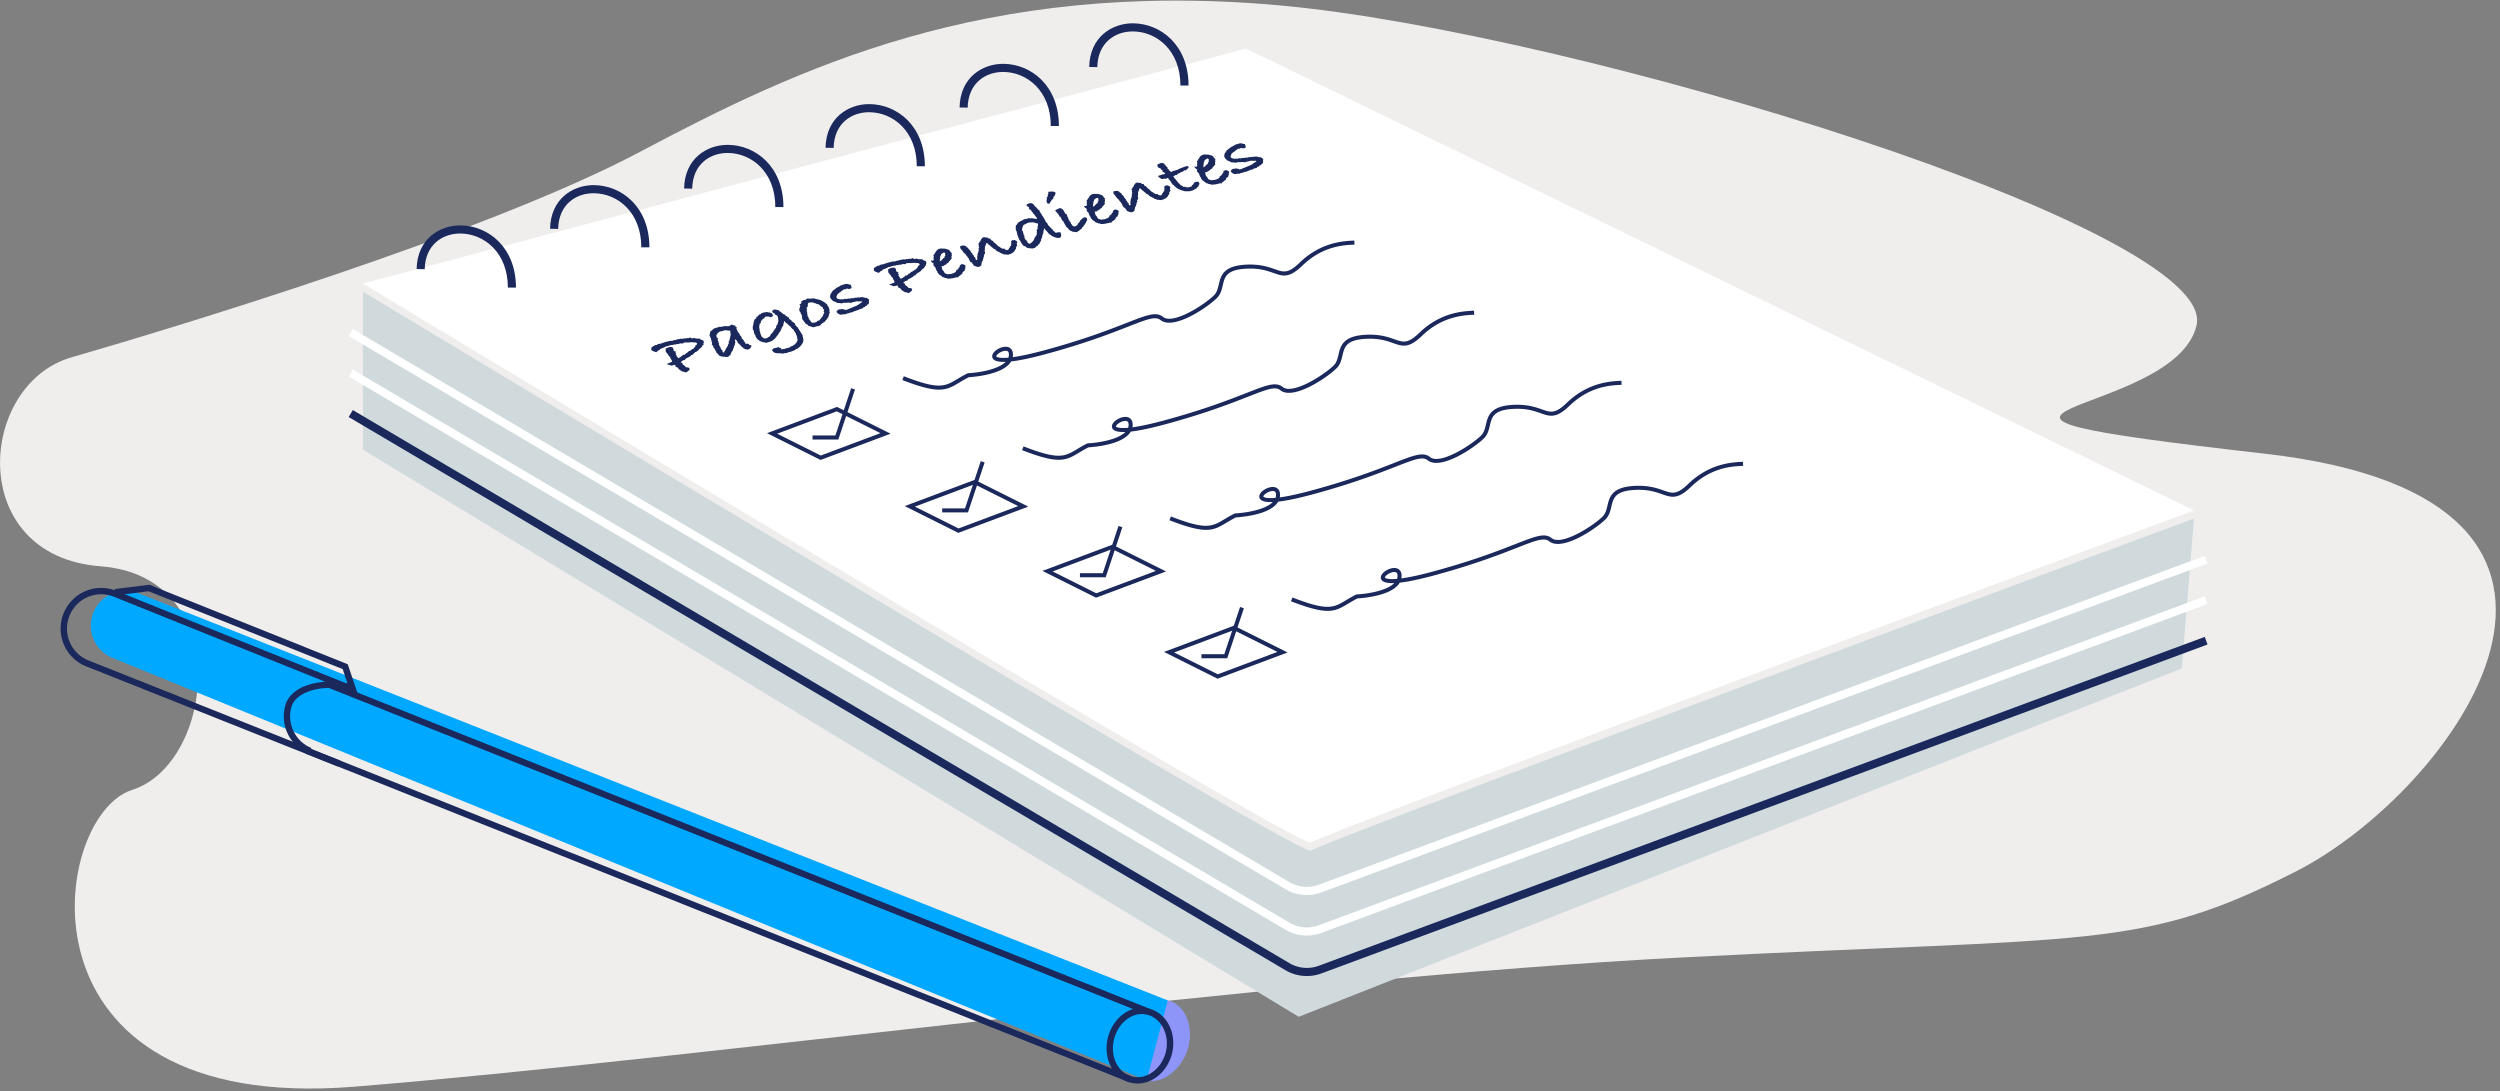 <svg xmlns="http://www.w3.org/2000/svg" xmlns:xlink="http://www.w3.org/1999/xlink" viewBox="0 0 536 234">
  <rect x="0" y="0" width="536" height="234" fill="#808080" stroke="none"/>
  <use fill="#F0EDED" transform="scale(-1 1) rotate(8 19.451 -3677.18)" xlink:href="#path0_fill"/>
  <use fill="#FFF" transform="translate(77.803 10.415)" xlink:href="#path1_fill"/>
  <use fill="#D0DADD" transform="translate(77.803 62.528)" xlink:href="#path2_fill"/>
  <use fill="#FFF" transform="translate(74.755 70.544)" xlink:href="#path3_fill"/>
  <use fill="#FFF" transform="translate(74.755 79.23)" xlink:href="#path3_fill"/>
  <use fill="#1A285C" transform="translate(74.755 87.915)" xlink:href="#path3_fill"/>
  <use fill="#1A285C" transform="translate(89.324 48.326)" xlink:href="#path4_fill"/>
  <use fill="#1A285C" transform="translate(117.934 39.691)" xlink:href="#path5_fill"/>
  <use fill="#1A285C" transform="translate(146.67 31.057)" xlink:href="#path6_fill"/>
  <use fill="#1A285C" transform="translate(233.525 5)" xlink:href="#path7_fill"/>
  <use fill="#1A285C" transform="translate(176.995 22.32)" xlink:href="#path8_fill"/>
  <use fill="#1A285C" transform="translate(205.731 13.686)" xlink:href="#path9_fill"/>
  <use fill="#1A285C" transform="translate(139.6 72.344)" xlink:href="#path10_fill"/>
  <use fill="#1A285C" transform="translate(152.127 69.573)" xlink:href="#path11_fill"/>
  <use fill="#1A285C" transform="translate(161.394 66.366)" xlink:href="#path12_fill"/>
  <use fill="#1A285C" transform="translate(171.341 63.951)" xlink:href="#path13_fill"/>
  <use fill="#1A285C" transform="translate(177.952 60.844)" xlink:href="#path14_fill"/>
  <use fill="#1A285C" transform="translate(187.31 55.327)" xlink:href="#path15_fill"/>
  <use fill="#1A285C" transform="translate(199.584 53.271)" xlink:href="#path16_fill"/>
  <use fill="#1A285C" transform="translate(205.867 50.834)" xlink:href="#path17_fill"/>
  <use fill="#1A285C" transform="translate(217.728 43.557)" xlink:href="#path18_fill"/>
  <use fill="#1A285C" transform="translate(224.366 41.067)" xlink:href="#path19_fill"/>
  <use fill="#1A285C" transform="translate(232.427 41.558)" xlink:href="#path20_fill"/>
  <use fill="#1A285C" transform="translate(238.711 39.12)" xlink:href="#path21_fill"/>
  <use fill="#1A285C" transform="translate(248.108 34.94)" xlink:href="#path22_fill"/>
  <use fill="#1A285C" transform="translate(256.087 33.118)" xlink:href="#path23_fill"/>
  <use fill="#1A285C" transform="translate(262.462 30.7)" xlink:href="#path24_fill"/>
  <use fill="#1A285C" transform="translate(164.442 87.243)" xlink:href="#path25_fill"/>
  <use fill="#1A285C" transform="translate(193.973 102.877)" xlink:href="#path26_fill"/>
  <use fill="#1A285C" transform="translate(223.504 116.775)" xlink:href="#path27_fill"/>
  <use fill="#1A285C" transform="translate(193.465 51.576)" xlink:href="#path28_fill"/>
  <use fill="#1A285C" transform="translate(219.132 66.613)" xlink:href="#path29_fill"/>
  <use fill="#1A285C" transform="translate(250.73 81.637)" xlink:href="#path30_fill"/>
  <use fill="#1A285C" transform="translate(174.213 83.237)" xlink:href="#path31_fill"/>
  <use fill="#1A285C" transform="translate(202.006 98.87)" xlink:href="#path32_fill"/>
  <use fill="#1A285C" transform="translate(231.537 112.768)" xlink:href="#path33_fill"/>
  <use fill="#1A285C" transform="translate(249.561 134.146)" xlink:href="#path27_fill"/>
  <use fill="#1A285C" transform="translate(276.787 99.008)" xlink:href="#path34_fill"/>
  <use fill="#1A285C" transform="translate(257.594 130.139)" xlink:href="#path31_fill"/>
  <use fill="#8E95F8" transform="translate(241.825 214.392)" xlink:href="#path35_fill"/>
  <use fill="#00A8FF" transform="translate(19.473 126.673)" xlink:href="#path36_fill"/>
  <use fill="#1A285C" transform="translate(237.245 216.048)" xlink:href="#path37_fill"/>
  <use fill="#1A285C" transform="translate(69.293 145.749)" xlink:href="#path38_fill"/>
  <use fill="#1A285C" transform="translate(13 126.049)" xlink:href="#path39_fill"/>
  <use fill="#1A285C" transform="translate(24.566 125.372)" xlink:href="#path40_fill"/>
  <use fill="#1A285C" transform="translate(65.431 160.271)" xlink:href="#path41_fill"/>
  <defs>
    <path id="path0_fill" fill-rule="evenodd" d="M240.588 6.21C302.44-8.204 344.81 5.275 380.627 18.266c35.817 12.992 106.148 23.693 126.854 26.666 20.707 2.973 28.381 39.022 0 45.227-28.38 6.205-18.316 45.339 0 48.417 18.317 3.079 35.981 65.233-38.224 69.629-74.205 4.396-198.017 4.428-286.104 12.209-88.086 7.781-97.25 12.209-132.733 0-35.482-12.209-90.095-67.793-5.817-89.577 84.278-21.784 18.42-9.53 10.708-29.273-7.713-19.743 123.424-80.94 185.277-95.354z"/>
    <path id="path1_fill" fill-rule="evenodd" d="M189.345 0l203.242 99.016S204.979 168.5 203.242 170.237C201.505 171.975 0 50.376 0 50.376L189.345 0z"/>
    <path id="path2_fill" fill-rule="evenodd" d="M392.587 48.64s-187.608 69.484-189.345 71.222C201.504 121.598 0 0 0 0v33.874l200.636 121.598 189.346-74.696 2.605-32.136z"/>
    <path id="path3_fill" fill-rule="evenodd" d="M205.425 121.345a9.062 9.062 0 0 1-4.615-1.267L0 1.496.884 0l200.81 118.582a7.326 7.326 0 0 0 6.296.563l189.949-70.513.604 1.629-189.949 70.513a9.107 9.107 0 0 1-3.169.571z"/>
    <path id="path4_fill" fill-rule="evenodd" d="M21.297 13.334H19.56c0-7.551-5.107-11.55-10.152-11.597h-.083c-3.719 0-7.488 2.358-7.589 7.656L0 9.359C.121 2.916 4.902 0 9.33 0h.095c5.899.056 11.872 4.653 11.872 13.334z"/>
    <path id="path5_fill" fill-rule="evenodd" d="M21.297 13.334H19.56c0-7.551-5.107-11.55-10.152-11.597h-.084c-3.718 0-7.487 2.358-7.588 7.656L0 9.359C.121 2.916 4.902 0 9.33 0h.094c5.9.056 11.873 4.653 11.873 13.334z"/>
    <path id="path6_fill" fill-rule="evenodd" d="M21.297 13.334H19.56c0-7.551-5.107-11.549-10.152-11.597h-.084c-3.718 0-7.487 2.358-7.588 7.656L0 9.359C.121 2.916 4.902 0 9.33 0h.094c5.9.056 11.873 4.653 11.873 13.334z"/>
    <path id="path7_fill" fill-rule="evenodd" d="M21.297 13.334H19.56c0-7.551-5.107-11.55-10.152-11.597h-.083c-3.719 0-7.488 2.358-7.588 7.656L0 9.359C.121 2.916 4.902 0 9.33 0h.095c5.899.056 11.872 4.653 11.872 13.334z"/>
    <path id="path8_fill" fill-rule="evenodd" d="M21.298 13.334h-1.737c0-7.551-5.107-11.55-10.153-11.597h-.083c-3.718 0-7.487 2.358-7.588 7.656L0 9.359C.122 2.916 4.903 0 9.331 0h.094c5.9.056 11.873 4.653 11.873 13.334z"/>
    <path id="path9_fill" fill-rule="evenodd" d="M21.297 13.334H19.56c0-7.551-5.107-11.55-10.152-11.597h-.083c-3.718 0-7.488 2.358-7.588 7.656L0 9.359C.121 2.916 4.902 0 9.33 0h.095c5.899.056 11.872 4.653 11.872 13.334z"/>
    <path id="path10_fill" fill-rule="evenodd" d="M11.205.677l.119.412-.154.29.12.148a2.477 2.477 0 0 0-.272.2l-.042.029c.024.118-.022.205-.139.256-.056.146-.237.308-.543.487a.613.613 0 0 1-.373.395l-.171.165-.338.12-.122.144-.075.042a.438.438 0 0 1-.137.154l-.112.157-.39.14-.109.182-.644.362a6.529 6.529 0 0 0-.386.17l-.207.308a1.07 1.07 0 0 0-.34.065l-.102.036-.082.086-.193.112-.095.122-.1.066.349.132.116.324.443.327.211.258.153.079c.255-.063.456-.003.606.176.142.175.042.38-.302.619l-.389.272-.87-.234-.6-.385-.355-.431-.472-.202.068-.184-.162-.118-.058-.096a7.363 7.363 0 0 1-.723.184L3.31 5.708l1.222-.51-.094-.116-.015-.169-.316-.506.041-.103-.407-.414-.098-.2-.507-.616v-.339l.02-.036-.044-.027c-.036-.115-.009-.224.083-.326l.361-.144.119-.043c.485-.172.828-.136 1.028.108.082.097.114.261.1.493l.048.058c.093.112.268.204.527.269l-.2.128.234.285-.161.205.215.129.007.221.228.198.033.12.102.097.081-.088.338-.12c.09-.14.238-.252.446-.335l.126-.222a.914.914 0 0 0 .303.024c.094-.081.257-.221.494-.41l.2-.102.178-.211.136-.048-.001-.028.118-.041c.226-.081.39-.2.497-.355l.372-.131-.031-.064.182-.15.034-.147a.88.88 0 0 0 .178-.049l-.007-.248c.032-.048.066-.079.1-.09.034-.013.068-.007.104.019.003-.049.054-.113.152-.186l-.028-.065.071-.097-.056-.096-.207-.117-.221-.056-.154.027-.47-.068-.758.064a8.96 8.96 0 0 0-.995.02l-.181.203-.633-.023-.373.156-.337-.013-.27.096-.311-.006-.067.024a.264.264 0 0 1-.075.042c-.136.048-.3.069-.496.062l-.436.104-.283.136-.378.045-.309.185-.069-.004-.207.146-.24.028.036.045-.405.144-.207.226-.328.163-.329.317-.54-.179A1.252 1.252 0 0 1 0 2.611l.074-.204c-.061-.145-.006-.271.171-.377.173-.11.353-.218.534-.332.046-.017.092-.032.136-.049l.08-.01.128-.03-.017.06.299-.195.051-.019c.034-.011.085-.028.153-.053a.969.969 0 0 1 .376-.046l.677-.242.526-.159L4.194.714l.355.034.2-.129.503-.078.51-.181.122.044.356-.127.519.02.392-.108.149.047c.202-.072.447-.095.731-.07L8.33 0l.322.18.26.023L9.2.1l.399.14.846.018.139.171.621.248z"/>
    <path id="path11_fill" fill-rule="evenodd" d="M4.407 1.346l-.132-.055-.155.024-.756-.095-.367.087-.27.097-.07-.035-.099.094-.19.008-.44.158.09.028-.317.228-.02.082-.043.028c-.108.185-.17.331-.188.437l.105.311.017.129.3.097-.168.251.072.032a.716.716 0 0 0 .16.486l-.04.163.165.203-.053.151.051.113-.03.041.128.16-.003.075c.075.09.122.166.143.226l.08.045.025.27.124.046-.026.154.295.175-.054.223.21.205.028.033.086-.001.076-.041c.026-.06.053-.114.085-.165l-.108-.079.217-.106-.015-.098.544-.899.083-.058-.04-.236c.056-.039.125-.103.211-.193l-.037-.219.133-.048-.209-.175.22-.108a.688.688 0 0 1 .014-.152.975.975 0 0 1 .06-.18l.23-1.079-.007-.219-.054-.041.017-.166-.07-.138.077-.145-.085-.129zM5.528.182l-.045.209.36.224-.082.248.112.267-.006.076.082.046c.086.104.112.198.076.279l-.007.047.04.046a.548.548 0 0 1 .171.127c.031.039.046.067.048.085l.055.04.034.15.163.119-.06.138.181.14.166.044-.076.145.147.181.032.224.233.15-.027.126.234.021-.022.345.011.04.187-.038.097.302.037.048a.567.567 0 0 1 .085.129l.046.03.288-.074.405.146.024.213.177-.076c.142.066.246.13.314.194l-.114.262c-.036.08-.105.173-.209.279l-.203.205-.13-.028-.123.117-.859-.218-.157-.192a2.048 2.048 0 0 1-.445-.381l-.056-.069-.648-.631-.256-.52-.324-.237-.025.421.09.35-.099.094-.03.336-.207.412-.005.179-.196.35.038.178-.353.423-.219.635-.283.162-.127.193a1.291 1.291 0 0 1-.82.012c-.644.015-1.106-.129-1.384-.433l.056-.064-.073-.063-.129-.129-.224-.112-.027-.195-.164-.251-.19-.417a1.16 1.16 0 0 0-.038-.046.229.229 0 0 1-.054-.04.308.308 0 0 1-.059-.126.288.288 0 0 1-.092-.085c-.044-.053-.082-.151-.114-.299l.09-.074c-.098-.016-.166-.044-.203-.09-.026-.031-.045-.053-.056-.069L.52 4.333c-.074-.091-.062-.183.036-.278a.513.513 0 0 1-.002-.294L.395 3.7l.063-.243-.038-.045a.506.506 0 0 1-.106-.475L.13 2.741l.03-.072-.027-.034c-.024-.01-.039-.018-.046-.027C.05 2.562.04 2.516.061 2.47l-.056-.067c-.017-.092.008-.248.076-.467.066-.221.098-.403.097-.548l.13.025.14-.122.067-.052.418-.37 1.338-.42.066.079.453-.086c.258-.094.475-.095.647-.012A.312.312 0 0 1 3.39.347C3.37.323 3.36.308 3.352.301l.531.086.36-.067.523-.32.453.204.31-.022z"/>
    <path id="path12_fill" fill-rule="evenodd" d="M9.013 2.963l.175.48.18.112-.04.06a.593.593 0 0 1 .268.165.268.268 0 0 1 .062.157l.02.022c.073.09.328.48.76 1.165l.142.226.04.048.003.057.018.051.074.061-.022.052.005.085-.068.026.064.05.022.08c.043.053.06.116.046.19l.064.213a.479.479 0 0 1 .018.285c.001.127-.03.311-.096.548l-.168.251-.17.295-.189.17-.12.174-.118.072a1.98 1.98 0 0 1-.637.42l-.112.022-.116.101.02.021a2.583 2.583 0 0 1-.454.221l-.658.235-.453.09-.309.182-.254-.044-.537.147-.507-.085-.327.002c-.546.044-.972-.064-1.276-.329l-.003-.057-.202-.165c.017-.193.078-.314.185-.363a.511.511 0 0 1 .222-.152c.455-.104.798-.193 1.03-.265l.106.183.277.017.112.135-.042.163.91-.12.342-.195.066.08.098-.065.034-.013c.011-.004.09-.02.238-.055l.054.04.12-.118c.1-.093.35-.212.755-.356a.837.837 0 0 0 .096-.149.452.452 0 0 1 .093-.019l.1-.036c.068-.023.098-.092.091-.21.03.021.061.022.095.01a.154.154 0 0 0 .065-.053c.022-.026.037-.042.05-.046l.028-.018.295-.507.034-.348-.105-.154.05-.222-.105-.155-.01-.17-.17-.337-.1-.33a9.608 9.608 0 0 1-.169-.205 1.774 1.774 0 0 1-.309-.535l-.253-.146-.456-.557-.26-.154-.26-.319-.33-.19-.3-.363-.065-.05-.098.063.04.21-.133.237-.032.44-.268.36-.203.5a2.871 2.871 0 0 1-.532.837l-.056.198-.17.192-.169.163-.099.228-.195.186c-.039.094-.135.18-.285.265-.154.202-.388.358-.704.47l-.185.066c-.056.02-.134.05-.235.085a1.09 1.09 0 0 1-.213.06l-.313.097-.67-.125-.555-.17-.33-.19-.49-.41-.205-.355-.147-.446-.136-.114-.136-.405-.017-.258a1.126 1.126 0 0 0-.22-.375l-.01-.597c-.017-.073.015-.168.094-.284l.011-.252.081-.222a.44.44 0 0 1 .056-.357c.066-.06.085-.14.056-.239-.029-.098.12-.247.446-.454l-.073.042.065-.053c.003-.048.02-.152.051-.308l.222-.05.095-.123a.782.782 0 0 1 .445-.365l.118-.042.346-.27.3-.036.304-.108.243.002a.61.61 0 0 1 .354.006l.368.073h.087l.07.032.284.105.063.053.097.195.136.114-.03.303-.45.217-.48-.178-.287.033-.184-.035-.169.058a4.244 4.244 0 0 0-.265.24l.058.096-.424.151c-.02.155-.095.26-.224.316-.044.055-.09.103-.139.152l.042.264-.11.052.066.11-.24.08-.013.317-.122.145.065.186-.058.326.153.241-.09.208.215.556-.06.136.123.12.147.501.162.12.095.142c.14.045.245.111.313.194l.136-.02.107.052c.192-.07.33-.097.411-.089.057-.088.286-.244.688-.465a.384.384 0 0 1 .097-.334c.083-.093.261-.276.532-.55l.06-.007a.208.208 0 0 1-.037-.205c.132-.106.206-.173.23-.2.06-.069.068-.138.031-.202l.233-.143.084-.162.107-.536.156.003c-.009-.025.032-.17.12-.439l.145-.46-.088-.16c.067-.133.027-.432-.123-.895l-.279-.209-.267-.109-.039-.207L4.485.78 4.321.634 4.177.537V.275c.13-.126.235-.205.315-.23.102-.037.265-.053.49-.042l.238.104.314.034.24.237c.09.056.211.144.37.265a.737.737 0 0 1 .28.208l.063.08.09.055.338.115.115.221.176.057c.078.04.141.09.19.15a.474.474 0 0 1 .087.133l.214-.032.081.337.244.19a.701.701 0 0 1 .253.175.54.54 0 0 1 .102.256l.146.021.49.354z"/>
    <path id="path13_fill" fill-rule="evenodd" d="M5.093 1.962l-.064-.05a.55.55 0 0 1-.275-.124l.005-.072-.329-.161-.143-.226-.113-.034c-.211-.022-.338-.056-.387-.095-.126.005-.239-.052-.338-.174l-.112.025L2.95.898 2.732.872l-.43.036-.154.028c-.068.023-.125.025-.173.001l-.132.37.039.393-.255.249.053.145-.124.115.173.317-.146.139a.94.94 0 0 0 .172.319l-.131.263.112.005c.074.092.081.19.025.297.017.082.029.175.034.28l.075.09.035.046.112.134.063.372.08.044.26.315.062.182.146.152.273.094.284-.029.103-.007.134-.049.44-.156-.026-.136.068-.025c.068-.024.115-.028.146-.007l.124-.088.163-.016.135-.181.005-.046.133-.078c.01-.112.127-.263.353-.45l-.014-.069.205-.28.036-.249.195-.189-.027-.062-.015-.157-.121-.147.108-.185.004-.103.029-.099a1.132 1.132 0 0 1-.226-.168.362.362 0 0 1-.076-.251l.032-.069zm.896-.665l.066.239c.161.197.271.358.332.484l-.01.148.104.124-.021.11.082.177-.085.192.115.327-.106.082.033.147-.137.153.022.239-.147.14.096.145-.256.193a.67.67 0 0 1-.327.455l-.058.034c-.027.215-.171.368-.431.462a.78.78 0 0 1-.333.207l-.103.14-.141.095-.127.19-.22.078-.209.119-.351.024-.755.226-.47-.17-.585-.129-.065-.212-.572-.295-.037-.179-.273-.253-.09-.188c-.087-.105-.149-.183-.187-.227-.118-.142-.147-.271-.085-.379-.05-.081-.077-.233-.081-.456l.088-.032-.115-.061-.082-.178-.139-.17c.036-.1.05-.162.041-.19l-.181-.14-.037-.045A.632.632 0 0 0 0 2.552l.085-.456c.032-.05.053-.087.063-.109l-.056-.041.068-.023.097-.284-.199-.268.339-.253C.499.994.508.846.423.671L.642.593A.741.741 0 0 1 .925.404a.99.99 0 0 1 .324-.059L1.444.29l.348-.269.358.063.251.013.135-.049h.328L3 0c.22.039.491.103.814.193l.08.046.156.002.607.18.76.419.093.114.479.343z"/>
    <path id="path14_fill" fill-rule="evenodd" d="M8.388 3.417l-.07.233.055.362-.082.114.014.201-.319.143-.1.227-.338.12-.11.186-.214.034-.19.111.073.09-.655.189-.269.096-.138.153-.225-.008c.107-.046.193-.083.261-.107-.085.039-.348.144-.784.322l-.064.002-.15.03-.154.16a3.411 3.411 0 0 0-.426.068c-.256.078-.424.13-.502.159l-.135.048a1.032 1.032 0 0 0-.282.057.873.873 0 0 0-.243.131l-.319-.017-.154.027a1.119 1.119 0 0 1-.214.032c-.443.119-.84-.039-1.198-.473l-.084-.102.193-.272.323-.245.388-.007.236-.085.028.035a.817.817 0 0 1 .421.086l.144-.037.121.145.247-.044.07.005 2.09-.863.479-.243.05-.017-.013-.071.218-.105.006-.046c.22-.108.4-.232.548-.373l-.029-.063a.846.846 0 0 1-.134-.054l-.075.04-.314-.033-.152.054-.148-.051.012-.063-.166.09-.211-.044-.17.061a1.94 1.94 0 0 1-.484.1l-.153.054-.146.009-.192.14-.218-.053-.052.018-.338-.041-.637.051-.242-.028-.708.149-.134-.057-.64-.035-.563-.282-.361-.12-.551-.566.012-.092a.63.63 0 0 1-.102-.55c.117-.122.131-.239.039-.353l.225-.124c-.006-.076.038-.166.131-.266l.141-.227.841-.651L1.56.78l.321-.145.473-.301L3.457 0l.081.044a1.5 1.5 0 0 1 .487.061l.048.058.362.015.106.316.051.113c.086.214.006.364-.242.454a.817.817 0 0 1-.615-.03L3.708.997l-.197.07-.204.129-.312-.034-.071.102a.63.63 0 0 0-.329.239.67.67 0 0 0-.378.317l-.225.078-.096.121-.209.117-.013.036-.073.071-.068.155-.04.03-.021.214-.13.133c.035.114.077.207.121.282.099.1.177.165.233.188.056.024.161.032.317.026l.046.057.285.002c.22-.018.395-.02.53.002l.337-.122.32.054.418-.105.207.012.761-.112.187.093.003-.103c.146-.051.38-.078.704-.075l.334-.075.097.068.271-.097.625.012c.137.078.335.124.595.139l.253.012.061.156a.677.677 0 0 1 .312.194l.029.034z"/>
    <path id="path15_fill" fill-rule="evenodd" d="M11.203.677l.121.412-.155.29.12.148a2.682 2.682 0 0 0-.273.2l-.042.029c.025.118-.022.205-.139.256-.054.146-.236.308-.541.487a.619.619 0 0 1-.375.395l-.17.165-.339.12-.121.144-.076.042a.428.428 0 0 1-.135.154l-.114.157-.388.14L8.465 4l-.643.36a5.17 5.17 0 0 0-.387.17l-.207.308a1.087 1.087 0 0 0-.34.065l-.102.036-.082.086-.191.112-.097.122-.099.066.35.132.115.324.443.327.212.258.151.079c.256-.063.458-.003.606.176.144.175.042.38-.301.619l-.388.272-.87-.234-.602-.385-.355-.431-.47-.202.066-.184-.163-.118-.055-.096a7.51 7.51 0 0 1-.723.184L3.31 5.708l1.221-.51-.093-.116-.017-.169-.316-.506.041-.103-.405-.414-.1-.2-.506-.616-.002-.339.022-.036-.045-.027c-.036-.115-.007-.224.083-.326l.363-.144.119-.043c.483-.172.827-.136 1.028.108.079.097.113.261.1.495l.046.055c.093.115.269.205.527.271l-.2.129.235.284-.161.204.216.129.005.221.229.198.034.12.102.097.079-.088.34-.12c.09-.14.237-.252.446-.335l.124-.222a.927.927 0 0 0 .305.024c.092-.081.256-.221.492-.41l.202-.102.178-.211.134-.048V2.93l.117-.042c.226-.08.392-.199.497-.354l.373-.131-.03-.064.181-.15.034-.147a.88.88 0 0 0 .178-.049l-.007-.248c.033-.048.065-.079.099-.09.034-.013.068-.007.105.019.003-.049.053-.113.153-.186l-.029-.065.071-.097-.057-.096-.207-.117-.219-.056-.155.027-.471-.068-.757.064a8.93 8.93 0 0 0-.994.02l-.181.203-.633-.023-.375.156-.336-.013-.271.096-.309-.006-.068.024a.278.278 0 0 1-.075.042 1.347 1.347 0 0 1-.495.062l-.438.104-.283.136-.376.045-.309.185-.07-.004-.207.146-.239.028.036.045-.406.144-.209.226-.325.163-.331.317-.54-.179A1.256 1.256 0 0 1 0 2.611l.071-.204C.01 2.262.068 2.136.243 2.03c.173-.11.353-.218.536-.332l.135-.049.079-.01.128-.03-.015.06.299-.194.05-.02c.035-.011.085-.028.153-.053.1-.037.226-.051.377-.046l.676-.242.526-.159L4.192.714l.356.034.2-.129.504-.078.507-.181.124.044.355-.127.521.02.39-.108.149.047c.203-.072.448-.095.731-.07l.3-.166.323.18.259.023L9.2.1l.397.14.846.018.141.171.619.248z"/>
    <path id="path16_fill" fill-rule="evenodd" d="M3.013.968A.933.933 0 0 0 2.85.85l-.093.02-.024.022c-.012.006-.036.012-.068.024a.16.16 0 0 1-.059.037.182.182 0 0 1-.06.005c-.023.009-.04.016-.051.019l-.103.14-.143.067-.066.051-.083.353-.112.155-.008.416-.097.122a.506.506 0 0 1 .034.415l-.004.101a.817.817 0 0 1 .36-.228l.09-.078-.034-.12.246-.073.024-.184.102-.036.222-.02-.056-.202.119-.042-.102-.124.191-.113.022-.052-.048-.116.042-.292a.352.352 0 0 0-.078-.149zm4.359 2.669c.075.093.067.241-.025.449a.559.559 0 0 1-.01.386l-.094.047-.008.282-.276.143-.211.251v.265l-.186.067a1.532 1.532 0 0 1-.257.168l-.028.122-.153.054c-.146.053-.234.166-.265.344l-.347-.052a5.964 5.964 0 0 0-.204.071c-.146.052-.285.08-.417.078l-.289.102-.181-.009c-.465.111-.825.099-1.081-.036l-.027-.033-.258.005-.259-.156-.277-.016L2.382 6l-.611-.423-.332-.403-.048-.218-.193-.235-.063-.21-.081-.073.008-.177-.017.034a.412.412 0 0 1-.092-.246l-.047-.058-.273-.252C.528 3.612.517 3.465.606 3.31c0-.021-.014-.046-.039-.076a1.255 1.255 0 0 0-.214-.165 1.192 1.192 0 0 1-.221-.178A.592.592 0 0 1 0 2.572a.734.734 0 0 0 .502-.002l.05-.019c-.002-.037.022-.09.069-.157a1.084 1.084 0 0 1-.021-.61l.031-.067a1.242 1.242 0 0 1-.112-.299l.134-.048-.014-.069.119-.071a.523.523 0 0 1 .021-.146c.006-.017.089-.109.247-.271 0-.071.029-.143.082-.221.032-.029.076-.066.132-.103l.012-.094c.248-.178.412-.28.49-.307a.824.824 0 0 1 .292-.046L2.109 0l.155.005c.191.019.372.027.545.024l.409.045.037.046c.372.042.66.19.865.44l.043.132.358.356-.097.122.075.357-.128.349.133.19a5.992 5.992 0 0 1-.652.773c-.015.145-.13.252-.344.328l-.051.019-.208.251-.27.096-.314.256-.388.011-.035.012c.028.066.081.166.158.295l-.079.117.095.144.059.229c.173.175.282.29.324.343l-.029.054c.083.098.138.173.165.222a.084.084 0 0 1 .015.039c.012.016.022.025.027.034.051.061.136.093.258.099a.5.5 0 0 0 .311.113l.173.026.429-.065.027.034.154-.025.575-.205.311-.155.105-.139.083-.06.032-.227.073-.04.351-.241c.002-.068.038-.139.109-.214l.003-.075c.202-.108.267-.232.197-.373.072-.161.233-.285.48-.375l.068-.024c.35.09.57.19.656.294z"/>
    <path id="path17_fill" fill-rule="evenodd" d="M12.182.945c.049.06.042.168-.023.317l-.028.26.117.251-.124.088.022.08c-.149.102-.2.242-.155.422a.696.696 0 0 1-.221.37.397.397 0 0 1-.085.136l-.002.132-.132.076-.31.314-.537.251-.171.032-.226.125-.167-.043a1.797 1.797 0 0 1-.468-.038.703.703 0 0 1-.482-.108c-.318-.08-.511-.168-.586-.26l-.028-.034-.229-.091-.055-.012-.268-.168-.329-.162-.181-.272-.289-.089-1.057-.884a2.341 2.341 0 0 1-.32-.311l-.082-.043-.15-.049-.043.19-.265.65-.028.315.023.201-.034.246-.057.138.062.05.053.436-.042.165-.151.081-.068.156c.125.152.098.288-.078.41l-.015.036c.035.201.006.344-.087.426l-.02.213a5.702 5.702 0 0 1-.258.459.31.31 0 0 1-.029.258.462.462 0 0 1-.043.134c.072.14-.011.288-.249.442l-.158.1c-.232.073-.49.051-.773-.063l-.487-.191-.122-.311-.171-.127.015-.036-.105-.154-.411-.207.025-.181-.189-.124.001-.207-.178-.274-.087-.028-.03-.193-.102-.065-.163-.178-.229-.358a1.139 1.139 0 0 1-.171-.129l-.037-.046-.038-.045-.124-.074-.249-.38-.102-.124-.149-.182L0 2.358l.017-.446c.372-.083.65-.117.833-.099a.705.705 0 0 1 .484.276l.081.099.248.09.129.262.439.43.059.258.246.219.16.191-.049.182.319.147-.028.174.08.132.206.088.059.287.034.12.083.103.178.083.129-.297c-.093-.114-.098-.207-.017-.285-.051-.08-.052-.153-.005-.221l-.078-.016.108-.212.014-.064-.085-.103.16-.233-.027-.137.096-.122.249-.735c-.018.064-.089.271-.211.619l.017.023-.031-.09.08-.249-.005-.248-.094-.114.207-.146-.088-.161.031-.068-.031-.064-.065-.078.107-.244a.71.71 0 0 0-.047-.058.18.18 0 0 1-.053-.038c-.111-.136-.062-.252.151-.348-.01-.171.077-.306.261-.4l.018-.141.015-.034c.02-.134.117-.256.288-.366l.051-.18L5.129 0l.332.087.242.002.045.028.137-.021.231.228.38.009.086.293.411.207.259.315.491.386.37.393.347.183.345.26a.838.838 0 0 1 .31.139l.35-.052.186.226.273.067.029.034.075-.016.124.044.022-.079c-.024.009.008.002.093-.02.124-.044.192-.165.202-.365l.18-.103.003-.075c-.017-.074.013-.145.088-.212l.129-.031.029-.07-.029-.062.014-.063c.068-.094.078-.198.024-.315l.074-.205-.051-.115-.03-.221.256-.196.541-.059.421.275a.072.072 0 0 0 .035.015.454.454 0 0 1 .029.034z"/>
    <path id="path18_fill" fill-rule="evenodd" d="M4.821 4.357l-.086.003a1.02 1.02 0 0 1-.334-.072c-.118-.048-.233-.092-.345-.14a.919.919 0 0 1-.41-.046l-.102.037-.407-.016-.436.083-.355.156-.336.219-.157-.028-.106.082.036.044-.132.078c-.002.158-.075.319-.214.486l.022.24-.08.117.032.224.257.39-.08.143.168.205-.071.127.212.275.027.479.102.196.21.306.204.09.001.16.15.048v.266l.169.07.18.112.139.01.119-.04.078-.145.146-.035.22-.184-.022-.081.255-.193-.021-.078.138-.153-.021-.024.182-.446.156-.127-.02-.185.201-.102.102-.302-.069-.003.05-.122-.026-.3.066-.155-.121-.278.221-.155.044-.246.042-.06-.168-.202.189-.17.001-.558zm4.794 1.87l.188.547-.023.185c-.031.248-.131.399-.3.46-.136.047-.368.047-.7 0l-.608-.208-.319-.15-.236-.18-.433-.285-.41-.501-.406-.412-.144-.258-.09-.055-.096.548-.051.018.012.039-.036.41-.193.509-.085.457-.177.369a1.156 1.156 0 0 1-.095.447l-.207.278-.054.255-.307.212-.049.177-.334.179-.204.234-.051.019.004.056-.562.142-.867-.071a1.763 1.763 0 0 1-.667-.306.115.115 0 0 0 .036-.064l.017-.06a3.547 3.547 0 0 0-.232.01l-.338-.171.019-.11-.197-.107-.046-.186-.202-.193-.151-.373-.29-.35.036-.145-.197-.24-.001-.187-.107-.183.015-.034L.356 6.8l.019-.242-.095-.17.007-.15-.006-.087-.155-.294-.077-.281.038-.087L0 5.329l.088-.236a14.818 14.818 0 0 1-.044-.294l.322-.274.112-.29.655-.425c.124-.044.219-.081.28-.113l.155.002-.041-.102.371-.161.163-.014.109-.054.148.02.33-.103.041-.058.122.015.177-.05.065.08.097.009.375-.074.412.103.479.049.176.083.027.006-.062-.184-.019-.183-.249-.25-.323-.498-.252-.148.023-.182-.169-.101-.211-.336-.283-.251-.243-.016.121-.28L2.85.897c-.105-.13-.294-.241-.565-.341L2.387.52l.037-.25c.151-.082.293-.148.428-.195.157-.057.308-.08.446-.071.212-.026.451.123.717.449l-.084.03.02.05.227.037.048.219.329.159-.029.1c.078.04.139.086.182.139a.476.476 0 0 1 .09.19l.14.038a.472.472 0 0 1 .154.135c.068.083.103.17.103.258.334.493.527.808.575.939a.554.554 0 0 1 .208.306l.056.068c.075.09.134.202.178.33l.226.362-.019.122.153.08.071.194.188.124.155.398.281.235.121.15.207.219a.693.693 0 0 1 .153.137c.03.036.037.073.023.109l.192.018.051.277.33.187.006.088.107.049.005.087.078.014.227.036.307-.078.541-.03z"/>
    <path id="path19_fill" fill-rule="evenodd" d="M8.579 5.634c.142.173.188.298.135.376l-.047.075.046.19-.224.154a.514.514 0 0 1-.122.409l-.124.088-.09.238-.175.105c.033.167-.071.296-.314.39-.003.033-.018.095-.04.19a1.123 1.123 0 0 1-.413.326l-.074.04-.034.145-.339.12-.16.233-.972-.094-.685-.327-.473-.55-.18-.113-.618-1.067.031-.07a2.414 2.414 0 0 1-.323-.312c-.054-.067-.135-.22-.242-.456l-.129-.29a.929.929 0 0 0-.256-.1l-.076-.252-.181-.273.006-.045a1.125 1.125 0 0 1-.272-.197.206.206 0 0 0-.017-.074.184.184 0 0 0-.034-.07.813.813 0 0 1-.208-.174c-.151-.181-.066-.318.251-.412l.203-.073c.104-.084.171-.134.206-.146a.72.72 0 0 1 .663.087l.035.044c.121.074.216.153.284.238.056.067.085.122.087.159l.347.607.25.119a.444.444 0 0 1 .096.434l.178.112.134.509c.133.197.223.352.27.462l.232.283.031.195.11.109.18.272.202.193.366.046.184-.097.004-.046.145-.037.183-.124.083-.191.012-.091.11-.052-.015-.07.015-.065.138.01.076-.174.112-.024-.032-.091.034-.013-.028-.108.116-.098.239-.22c.161-.213.365-.362.613-.452l.067-.024a.91.91 0 0 1 .423.114zM1.912.236c.075.089.053.205-.066.344l.019.024c-.074.25-.179.416-.32.494l-.086.293-.049.207-.336.205-.036.22-.195.189-.221.42-.408-.072-.183-.3.018-.272c-.076-.11-.059-.232.048-.368l-.038-.046.065-.082L0 1.317l.234-.143-.085-.102.185-.095C.255.81.261.665.351.546L.384.505.429.402.341.079c.843-.143 1.367-.092 1.571.157z"/>
    <path id="path20_fill" fill-rule="evenodd" d="M3.013.967A.847.847 0 0 0 2.85.85l-.093.02-.026.023-.068.023a.149.149 0 0 1-.118.042l-.051.019-.104.139-.14.067-.068.052-.082.351-.111.156-.009.415-.097.122a.511.511 0 0 1 .034.415l-.003.102a.807.807 0 0 1 .358-.229l.09-.075-.033-.121.245-.074.025-.184.1-.037.224-.02-.056-.202.119-.04-.103-.124.191-.114.024-.051-.051-.116.044-.293a.37.37 0 0 0-.078-.149zm4.358 2.668c.077.094.066.241-.024.45.043.141.04.27-.012.385l-.091.049-.01.282-.277.143-.209.251v.264l-.186.067a1.507 1.507 0 0 1-.256.168l-.029.123-.153.054c-.146.051-.234.166-.264.343l-.35-.053-.202.074a1.175 1.175 0 0 1-.419.076l-.287.103-.183-.009c-.465.109-.824.097-1.078-.035l-.028-.034-.259.003-.258-.154-.277-.017-.139-.17-.609-.422-.332-.404-.048-.215-.193-.236-.063-.21-.083-.075.008-.175-.015.034a.401.401 0 0 1-.092-.246l-.047-.058-.275-.253c-.105-.126-.113-.272-.025-.43a.16.16 0 0 0-.039-.074 1.454 1.454 0 0 0-.214-.166 1.226 1.226 0 0 1-.222-.177.579.579 0 0 1-.131-.32.731.731 0 0 0 .501-.002l.051-.018c-.002-.039.02-.091.067-.157a1.081 1.081 0 0 1-.018-.61l.03-.069c-.025-.03-.064-.131-.113-.297l.135-.048-.013-.071.117-.069a.673.673 0 0 1 .02-.146c.008-.018.09-.108.248-.273a.424.424 0 0 1 .081-.219c.034-.03.078-.067.135-.105l.011-.091c.248-.179.411-.281.49-.31a.79.79 0 0 1 .291-.044L2.109 0l.154.003c.192.021.374.027.546.026l.41.043.035.046c.373.045.66.193.867.44l.04.133.36.356-.096.122.072.356-.125.351.132.189a6.246 6.246 0 0 1-.653.775c-.013.143-.129.251-.342.327l-.052.017-.208.253-.272.096-.312.257-.388.008-.034.012c.027.068.08.168.156.296l-.078.118.095.142.057.231c.174.175.284.29.326.343l-.029.052c.082.099.138.173.165.223.007.008.01.021.014.039.011.015.022.025.028.033.05.062.136.096.258.101.109.08.211.117.309.112l.175.026.427-.065.029.033.154-.023.576-.205.31-.154.105-.141.082-.059.032-.228.075-.039.349-.241c.002-.07.039-.139.109-.215l.004-.074c.203-.11.267-.234.196-.373.073-.161.232-.287.48-.375l.068-.023c.351.09.569.187.656.291z"/>
    <path id="path21_fill" fill-rule="evenodd" d="M12.18.944c.049.06.042.168-.023.315l-.028.26.119.253-.124.088.022.08c-.149.102-.202.242-.156.421a.707.707 0 0 1-.22.371.456.456 0 0 1-.087.136v.133l-.134.076-.31.313-.537.251-.171.032-.226.125-.166-.042a1.835 1.835 0 0 1-.468-.039.71.71 0 0 1-.483-.108c-.316-.081-.509-.17-.586-.261l-.026-.034-.231-.092-.053-.011-.268-.166-.331-.162-.18-.275-.29-.086-1.055-.886a2.437 2.437 0 0 1-.322-.31l-.082-.044-.149-.05-.044.192-.265.648-.027.315.024.201-.036.248-.057.138.064.05.051.436-.041.163-.151.083-.068.156c.126.152.099.287-.079.409l-.014.037c.034.202.005.344-.086.426l-.022.214c-.124.239-.211.39-.258.458a.314.314 0 0 1-.028.258.524.524 0 0 1-.042.134c.071.14-.013.287-.251.441l-.158.1c-.232.075-.49.052-.772-.061l-.487-.193-.123-.31-.171-.129.017-.035-.106-.152-.41-.207.023-.184-.188-.122v-.207l-.176-.274-.089-.028-.028-.195-.104-.063L1.35 4l-.227-.359a.924.924 0 0 1-.173-.129 7.617 7.617 0 0 0-.037-.046l-.038-.045-.123-.072-.248-.381L.4 2.844l-.149-.183L0 2.355l.017-.444c.371-.085.648-.117.833-.1.183.017.344.111.482.277l.083.099.247.089.129.261.44.431.059.258.246.219.158.191-.049.182.32.147-.027.175.08.131.204.088.061.288.034.119.083.102.176.083.131-.295c-.095-.113-.099-.209-.017-.287-.053-.079-.053-.151-.006-.219l-.079-.015.109-.215.013-.061-.083-.103.158-.233-.026-.138.097-.122.249-.734c-.018.064-.089.271-.213.617l.018.022-.03-.09.079-.247-.006-.248-.094-.114.207-.146-.086-.161.03-.07-.03-.062-.065-.078.107-.244-.047-.058c-.031-.019-.048-.029-.055-.039-.111-.136-.062-.251.151-.348-.01-.172.078-.305.261-.4l.019-.14.014-.033c.022-.135.117-.257.29-.367l.049-.18L5.128 0l.333.086.24.002.046.027.138-.021.229.228.38.01.088.294.409.206.261.316.491.383.368.395.347.184.345.259c.105.02.209.068.31.139l.351-.052.187.227.273.065.027.033.077-.013.123.044.021-.082c-.022.009.008.002.094-.018.124-.044.192-.166.203-.365l.179-.103.004-.076c-.019-.074.011-.143.088-.211l.127-.031.031-.069-.029-.063.014-.065c.068-.091.076-.198.023-.315l.073-.203-.049-.115-.031-.221.255-.196.541-.059.423.275c.006.007.017.01.035.015l.027.034z"/>
    <path id="path22_fill" fill-rule="evenodd" d="M6.731.828c.056.068.008.168-.146.3-.014.054-.069.119-.169.194-.121.102-.201.18-.245.234l-.42.047c-.106.157-.301.284-.582.383l-.231.039-.087.133-.456.164-.176.238c-.148.015-.28.04-.392.08-.021.03-.089.07-.2.13a.723.723 0 0 1-.214.035l.302.447.263.317.325.398.362.428.22.186.121.162.517.257c-.015.033-.012.064.014.095.044.053.203.05.476-.007l.146.125.144-.01.279.02.191.019c.101-.056.172-.092.217-.108.102-.036.214-.06.333-.076a1.14 1.14 0 0 0 .158-.258.388.388 0 0 1 .212-.194c.012-.004.029-.008.051-.017a.385.385 0 0 0 .05-.02c-.01-.174.096-.328.318-.466.237-.084.475-.104.714-.062l.065.078c.212.26.21.468-.004.635.029.193-.102.373-.392.534l-.1.196-.22.078-.333.207a2.18 2.18 0 0 1-.37.163c-.09.033-.198.05-.325.056l-.221.078-.768-.003-.18.02-.618-.19-.322-.076-.84-.434-.573-.486-.06-.152-.256-.073-.045-.188-.289-.22.051-.122-.087-.16-.162-.116-.117-.222-.233-.151.037-.088-.149-.181-.146.008-.283.16-.417-.026-.051.017c-.338.122-.607.057-.81-.187L.58 3.162l-.382-.146.149-.322.462-.105.2-.102.37-.057.354-.126-.186-.227-.482-.24.156-.157-.225-.14-.272-.358-.256-.101C.32 1.028.218.966.163.897.095.814.067.736.079.664L0 .487l.061-.14C.334.2.522.11.624.073c.359-.127.648-.088.863.12L1.484.27a.575.575 0 0 1 .258.155.323.323 0 0 1 .032.064l.022.08.049.088.189.122.03.065.165.147-.04.19.272.199.158.298.219.054.034.253.476-.244.979-.275.677-.344.265-.078L5.343 1l.659-.235c.349-.125.593-.104.729.062z"/>
    <path id="path23_fill" fill-rule="evenodd" d="M3.013.969A.868.868 0 0 0 2.85.85l-.093.02-.026.022c-.01.004-.033.013-.067.024a.148.148 0 0 1-.058.037.175.175 0 0 1-.059.005l-.051.019-.104.139-.142.066-.068.053-.082.353-.111.155-.009.416-.097.122a.499.499 0 0 1 .034.413l-.003.103a.81.81 0 0 1 .358-.228l.092-.078-.035-.12.247-.074.023-.183.102-.036.222-.02-.056-.202.119-.042-.102-.124.192-.113.022-.052-.051-.116.044-.292a.333.333 0 0 0-.078-.148zm4.358 2.668c.077.092.068.241-.024.449.043.14.04.269-.011.386l-.092.047-.008.282-.277.143-.211.251v.264l-.186.068a1.53 1.53 0 0 1-.256.168l-.029.122-.153.054c-.146.053-.234.166-.264.344l-.35-.052a9.844 9.844 0 0 0-.202.072 1.195 1.195 0 0 1-.417.076l-.288.103-.182-.008c-.465.108-.825.096-1.08-.036l-.028-.034-.258.005-.259-.156-.277-.015L2.382 6l-.611-.424-.332-.404-.048-.215-.193-.236-.063-.21-.081-.073.006-.177-.015.034a.416.416 0 0 1-.092-.246l-.047-.058-.275-.252C.526 3.612.518 3.466.606 3.31c0-.021-.015-.046-.039-.076a1.39 1.39 0 0 0-.214-.167 1.08 1.08 0 0 1-.22-.176A.593.593 0 0 1 0 2.572a.731.731 0 0 0 .501-.002l.051-.019c-.002-.039.02-.09.067-.157a1.09 1.09 0 0 1-.018-.61l.03-.067a1.376 1.376 0 0 1-.113-.299l.136-.048-.014-.069.117-.071a.55.55 0 0 1 .022-.146c.007-.017.09-.108.248-.271 0-.07.027-.143.081-.221a1.04 1.04 0 0 1 .133-.103l.011-.094c.248-.178.412-.28.49-.309a.815.815 0 0 1 .291-.044L2.109 0l.154.003c.192.021.374.029.546.026l.41.045.037.046c.371.042.658.191.865.44l.042.132.358.356-.096.122.074.355-.127.351.132.19c-.217.3-.436.558-.653.774-.013.144-.129.251-.342.327l-.052.019-.208.251-.27.096-.314.256-.388.009-.034.012c.027.068.08.168.156.297l-.078.117.095.144.057.229c.175.175.284.29.326.343l-.029.054c.084.098.138.173.165.222.007.009.01.021.014.039.011.016.022.026.028.034.05.062.136.094.258.099a.497.497 0 0 0 .309.113l.175.026.429-.065.027.034.154-.025.576-.205.31-.154.105-.14.083-.06.031-.226.075-.041.349-.241c.002-.068.039-.139.11-.214l.003-.075c.203-.108.267-.234.197-.373.072-.161.231-.287.48-.375l.068-.023c.35.09.568.188.655.293z"/>
    <path id="path24_fill" fill-rule="evenodd" d="M8.387 3.419l-.07.232.054.362-.079.115.012.201-.319.143-.1.225-.338.121-.11.187-.214.032-.19.111.073.09-.653.191-.272.096-.137.152-.225-.007c.107-.048.194-.085.261-.108-.085.038-.346.145-.784.323h-.064l-.15.032-.154.158a3.681 3.681 0 0 0-.426.068c-.254.078-.422.132-.502.16l-.136.049a.929.929 0 0 0-.524.186l-.319-.015-.154.026a1.176 1.176 0 0 1-.214.032c-.443.118-.84-.039-1.198-.474l-.085-.101.194-.272.322-.246.39-.006.236-.085.027.034a.86.86 0 0 1 .421.086l.144-.037.121.147.25-.044.067.004 2.092-.862.478-.243.051-.018-.015-.07.22-.107.003-.046a2.1 2.1 0 0 0 .548-.373l-.029-.061a1.157 1.157 0 0 1-.133-.056l-.075.042-.314-.035-.15.055-.15-.05.012-.065-.167.09-.21-.042-.17.06a1.964 1.964 0 0 1-.485.101l-.152.054-.146.007-.192.141-.219-.052-.05.016-.338-.041-.638.052-.243-.029-.707.149-.134-.056-.64-.034-.563-.283-.36-.121-.552-.566.011-.092c-.12-.183-.154-.364-.1-.549.117-.123.13-.238.038-.352l.225-.126c-.006-.076.04-.164.131-.265l.141-.228.841-.651L1.56.78l.32-.143.474-.303L3.457 0l.08.044c.12-.012.283.009.487.062l.047.057.363.016.105.315.051.113c.087.216.007.366-.24.454a.799.799 0 0 1-.616-.03L3.706.998l-.196.071-.202.127-.314-.034-.07.102a.64.64 0 0 0-.33.241.66.66 0 0 0-.377.315l-.224.078-.098.121-.207.119-.015.036-.074.069-.067.156-.04.029-.02.214-.13.133c.035.116.076.209.12.283a.875.875 0 0 0 .233.189c.056.024.161.032.317.026l.045.057h.287a2.26 2.26 0 0 1 .528.004l.337-.122.321.054.418-.105.208.012.76-.112.187.091.003-.101c.148-.053.382-.08.706-.077l.332-.075.098.068.271-.097.624.013c.137.078.335.123.595.139l.253.013.061.155a.686.686 0 0 1 .314.195l.027.034z"/>
    <path id="path25_fill" fill-rule="evenodd" d="M2.17 5.742l9.362 4.681L24.32 5.627 14.957.946 2.17 5.742zm9.313 5.627L0 5.627 15.006 0l11.483 5.742-15.006 5.627z"/>
    <path id="path26_fill" fill-rule="evenodd" d="M2.17 5.742l9.362 4.681L24.32 5.627 14.958.947 2.17 5.742zm9.313 5.627L0 5.627 15.006 0l11.483 5.742-15.006 5.627z"/>
    <path id="path27_fill" fill-rule="evenodd" d="M2.169 5.742l9.363 4.681 12.787-4.796L14.957.946 2.169 5.742zm9.313 5.627L0 5.627 15.006 0l11.483 5.742-15.007 5.627z"/>
    <path id="path28_fill" fill-rule="evenodd" d="M22.139 23.636c-.65 0-1.557.472-1.902.945-.07.095-.13.217-.1.263.021.029.357.462 2.597.26.081-.233.12-.482.108-.745-.026-.569-.306-.653-.412-.684a1.03 1.03 0 0 0-.291-.039zM7.86 31.966c-1.693 0-4.013-.572-7.86-2.064l.314-.812c7.566 2.939 8.789 2.205 11.47.598.613-.368 1.308-.786 2.162-1.208l.173-.046c1.948-.088 6.325-.697 8.028-2.426-1.468.042-2.38-.168-2.726-.674-.25-.364-.207-.826.115-1.265.603-.825 2.113-1.534 3.145-1.227.365.11.982.45 1.028 1.477.011.239-.005.465-.045.681 1.473-.196 3.554-.609 6.49-1.396 8.646-2.319 14.243-4.509 17.945-5.957 4.337-1.696 6.318-2.469 7.796-1.278 2.074 1.676 8.585-2.383 10.892-4.609.655-.631.853-1.469 1.061-2.358.444-1.883.947-4.019 5.936-4.243 2.933-.13 4.742.505 6.065.972 1.892.665 2.842 1.003 5.304-1.374C89.745.324 94.577.106 96.898 0l.043.869c-2.388.107-6.829.307-11.184 4.512-2.848 2.748-4.181 2.278-6.196 1.569-1.325-.467-2.973-1.058-5.738-.922-4.333.193-4.702 1.76-5.129 3.574-.229.971-.465 1.974-1.304 2.782-2.233 2.154-9.32 6.856-12.04 4.66-1.089-.875-2.922-.158-6.935 1.411-3.72 1.456-9.343 3.657-18.036 5.988-2.925.785-5.282 1.275-7.058 1.473-1.672 2.87-8.159 3.33-9.069 3.381-.787.394-1.443.787-2.022 1.135-1.469.881-2.56 1.534-4.37 1.534z"/>
    <path id="path29_fill" fill-rule="evenodd" d="M22.14 23.634c-.65 0-1.557.474-1.903.947-.07.095-.13.217-.1.261.022.031.357.451 2.597.262.081-.235.12-.483.108-.747-.026-.567-.306-.652-.411-.684a1.034 1.034 0 0 0-.291-.039zM7.86 31.965c-1.693 0-4.013-.571-7.86-2.064l.314-.811c7.565 2.937 8.789 2.204 11.47.596.613-.368 1.309-.786 2.163-1.208l.173-.046c1.947-.088 6.323-.697 8.027-2.424-1.466.044-2.38-.168-2.726-.674-.25-.364-.207-.826.115-1.267.604-.823 2.111-1.53 3.146-1.225.364.11.981.448 1.027 1.475.01.216-.003.446-.048.683 1.473-.197 3.555-.609 6.493-1.396 8.649-2.319 14.245-4.509 17.948-5.958 4.336-1.697 6.315-2.472 7.794-1.279 2.072 1.663 8.583-2.38 10.893-4.607.653-.633.851-1.471 1.059-2.358.445-1.883.947-4.019 5.936-4.245 2.924-.139 4.741.507 6.065.972 1.892.665 2.843 1.001 5.305-1.374C89.752.318 94.582.104 96.903 0l.039.868c-2.215.099-6.824.303-11.184 4.511-2.849 2.747-4.181 2.278-6.198 1.569-1.325-.466-2.982-1.051-5.737-.922-4.332.195-4.701 1.76-5.129 3.576-.228.97-.465 1.972-1.302 2.782-2.234 2.158-9.32 6.855-12.041 4.658-1.09-.875-2.92-.158-6.932 1.411-3.721 1.457-9.345 3.659-18.04 5.989-2.929.786-5.288 1.277-7.066 1.476-.565.965-1.831 1.949-4.423 2.645-2.094.561-4.172.705-4.638.732-.787.394-1.442.787-2.021 1.135-1.47.881-2.561 1.535-4.371 1.535z"/>
    <path id="path30_fill" fill-rule="evenodd" d="M22.139 23.636c-.65 0-1.557.472-1.903.945-.069.095-.129.217-.099.263.022.028.356.46 2.596.26.082-.233.121-.483.109-.745-.026-.569-.306-.654-.412-.684a.994.994 0 0 0-.291-.039zm-14.28 8.329c-1.693 0-4.013-.571-7.859-2.064l.314-.811c7.567 2.942 8.789 2.203 11.469.596.613-.368 1.309-.786 2.163-1.208l.173-.046c1.948-.088 6.325-.697 8.028-2.424-1.477.04-2.38-.17-2.727-.674-.249-.365-.207-.826.116-1.265.603-.823 2.109-1.529 3.145-1.227.365.11.982.449 1.028 1.476.01.217-.003.446-.049.682 1.474-.197 3.555-.609 6.494-1.396 8.648-2.32 14.244-4.509 17.947-5.958 4.337-1.697 6.316-2.47 7.794-1.279 2.069 1.665 8.584-2.381 10.894-4.607.653-.632.85-1.47 1.06-2.356.444-1.885.947-4.021 5.935-4.246 2.924-.128 4.742.506 6.065.973 1.892.665 2.844.999 5.304-1.376C89.746.324 94.577.106 96.9 0l.042.868c-2.389.108-6.829.308-11.185 4.511-2.846 2.748-4.176 2.28-6.197 1.571-1.325-.468-2.967-1.058-5.737-.922-4.332.193-4.702 1.76-5.129 3.574-.228.971-.465 1.974-1.302 2.782-2.233 2.156-9.32 6.847-12.041 4.658-1.09-.875-2.92-.158-6.933 1.413-3.721 1.455-9.345 3.656-18.039 5.987-2.929.785-5.287 1.277-7.065 1.475-.565.966-1.832 1.949-4.425 2.646-2.094.561-4.172.705-4.638.732-.787.394-1.442.787-2.021 1.135-1.47.881-2.561 1.535-4.371 1.535z"/>
    <path id="path31_fill" fill-rule="evenodd" d="M5.524 10.994H0v-.868h4.898L8.273 0l.824.274-3.573 10.72z"/>
    <path id="path32_fill" fill-rule="evenodd" d="M5.524 10.994H0v-.868h4.898L8.273 0l.825.275-3.574 10.719z"/>
    <path id="path33_fill" fill-rule="evenodd" d="M5.524 10.994H0v-.869h4.898L8.273 0l.824.274-3.573 10.72z"/>
    <path id="path34_fill" fill-rule="evenodd" d="M22.139 23.636c-.65 0-1.557.472-1.902.945-.07.095-.13.217-.1.263.022.028.356.46 2.597.26.081-.233.12-.483.108-.745-.026-.569-.306-.654-.412-.684a.994.994 0 0 0-.291-.039zM7.86 31.965c-1.694 0-4.014-.571-7.86-2.064l.314-.811c7.568 2.94 8.789 2.203 11.469.596.613-.368 1.309-.786 2.163-1.208l.173-.046c1.948-.088 6.325-.697 8.028-2.424-1.478.045-2.38-.168-2.727-.674-.249-.365-.206-.826.116-1.265.603-.825 2.109-1.533 3.145-1.227.365.11.982.449 1.028 1.476.01.217-.003.446-.049.682 1.474-.197 3.556-.609 6.494-1.396 8.648-2.32 14.244-4.509 17.947-5.958 4.337-1.697 6.316-2.472 7.795-1.279 2.068 1.661 8.583-2.38 10.893-4.607.653-.632.851-1.47 1.06-2.356.444-1.885.947-4.021 5.935-4.246 2.92-.125 4.742.506 6.065.973 1.892.665 2.844.999 5.305-1.376C89.746.324 94.578.106 96.9 0l.042.868c-2.389.108-6.829.308-11.185 4.511-2.845 2.748-4.177 2.28-6.197 1.571-1.325-.468-2.97-1.046-5.737-.922-4.332.193-4.702 1.76-5.129 3.574-.228.971-.465 1.974-1.302 2.782-2.233 2.156-9.321 6.854-12.041 4.658-1.09-.872-2.92-.158-6.933 1.413-3.721 1.455-9.345 3.656-18.039 5.987-2.929.786-5.287 1.277-7.065 1.476-.565.965-1.832 1.948-4.425 2.645-2.094.561-4.172.705-4.638.732-.787.394-1.442.787-2.021 1.135-1.469.881-2.56 1.535-4.37 1.535z"/>
    <path id="path35_fill" fill-rule="evenodd" d="M12.93 10.173c-1.222 4.594-5.484 7.977-8.932 7.06C.55 16.317-.776 11.446.445 6.853 1.667 2.26 5.33-.753 8.779.164c3.447.916 5.373 5.416 4.15 10.01z"/>
    <path id="path36_fill" fill-rule="evenodd" d="M226.351 104.952L4.671 14.389a7.466 7.466 0 0 1-4.42-8.84c1.15-4.322 5.816-6.67 9.97-5.018l220.686 87.292"/>
    <path id="path37_fill" fill-rule="evenodd" d="M7.562 1.364c-1.059 0-2.119.352-3.078 1.033-1.36.968-2.374 2.488-2.85 4.279-.966 3.632.725 7.248 3.77 8.057 1.454.386 3.008.083 4.372-.862 1.398-.966 2.43-2.479 2.902-4.257.95-3.571-.83-7.275-3.889-8.09a4.797 4.797 0 0 0-1.227-.16zM6.66 16.26c-.538 0-1.076-.07-1.605-.21C1.282 15.049-.843 10.685.316 6.326c.56-2.097 1.758-3.887 3.377-5.038C5.363.1 7.295-.281 9.14.207c3.838 1.021 6.016 5.397 4.857 9.759-.557 2.09-1.78 3.877-3.445 5.027C9.34 15.83 8 16.26 6.66 16.26z"/>
    <path id="path38_fill" fill-rule="evenodd" d="M176.663 71.798L0 1.266.506 0l176.663 70.531-.506 1.267z"/>
    <path id="path39_fill" fill-rule="evenodd" d="M59.466 38.305L5.417 16.795C1.368 15.155-.833 10.724.294 6.482A8.736 8.736 0 0 1 4.808.92a8.657 8.657 0 0 1 7.077-.31l49.643 19.97-.509 1.267L11.38 1.876a7.28 7.28 0 0 0-5.959.264 7.37 7.37 0 0 0-3.808 4.693c-.952 3.577.903 7.317 4.313 8.696l54.046 21.508-.505 1.268z"/>
    <path id="path40_fill" fill-rule="evenodd" d="M41.685 36.268c-4.047-1.638-6.248-6.07-5.12-10.313.432-1.621 1.63-2.965 3.465-3.888 2.726-1.37 6.752-1.693 9.918-.888l-1.046-3.1L7.286 1.396l-7.119.877L0 .92 7.467 0l42.526 17.048 2.15 6.371-1.37-.544c-2.963-1.182-7.317-1.003-10.131.41-1.498.753-2.427 1.769-2.759 3.021-.952 3.579.903 7.317 4.314 8.697l-.512 1.265z"/>
    <path id="path41_fill" fill-rule="evenodd" d="M176.67 71.771L0 1.268.505 0l176.671 70.503-.506 1.268z"/>
  </defs>
</svg>
